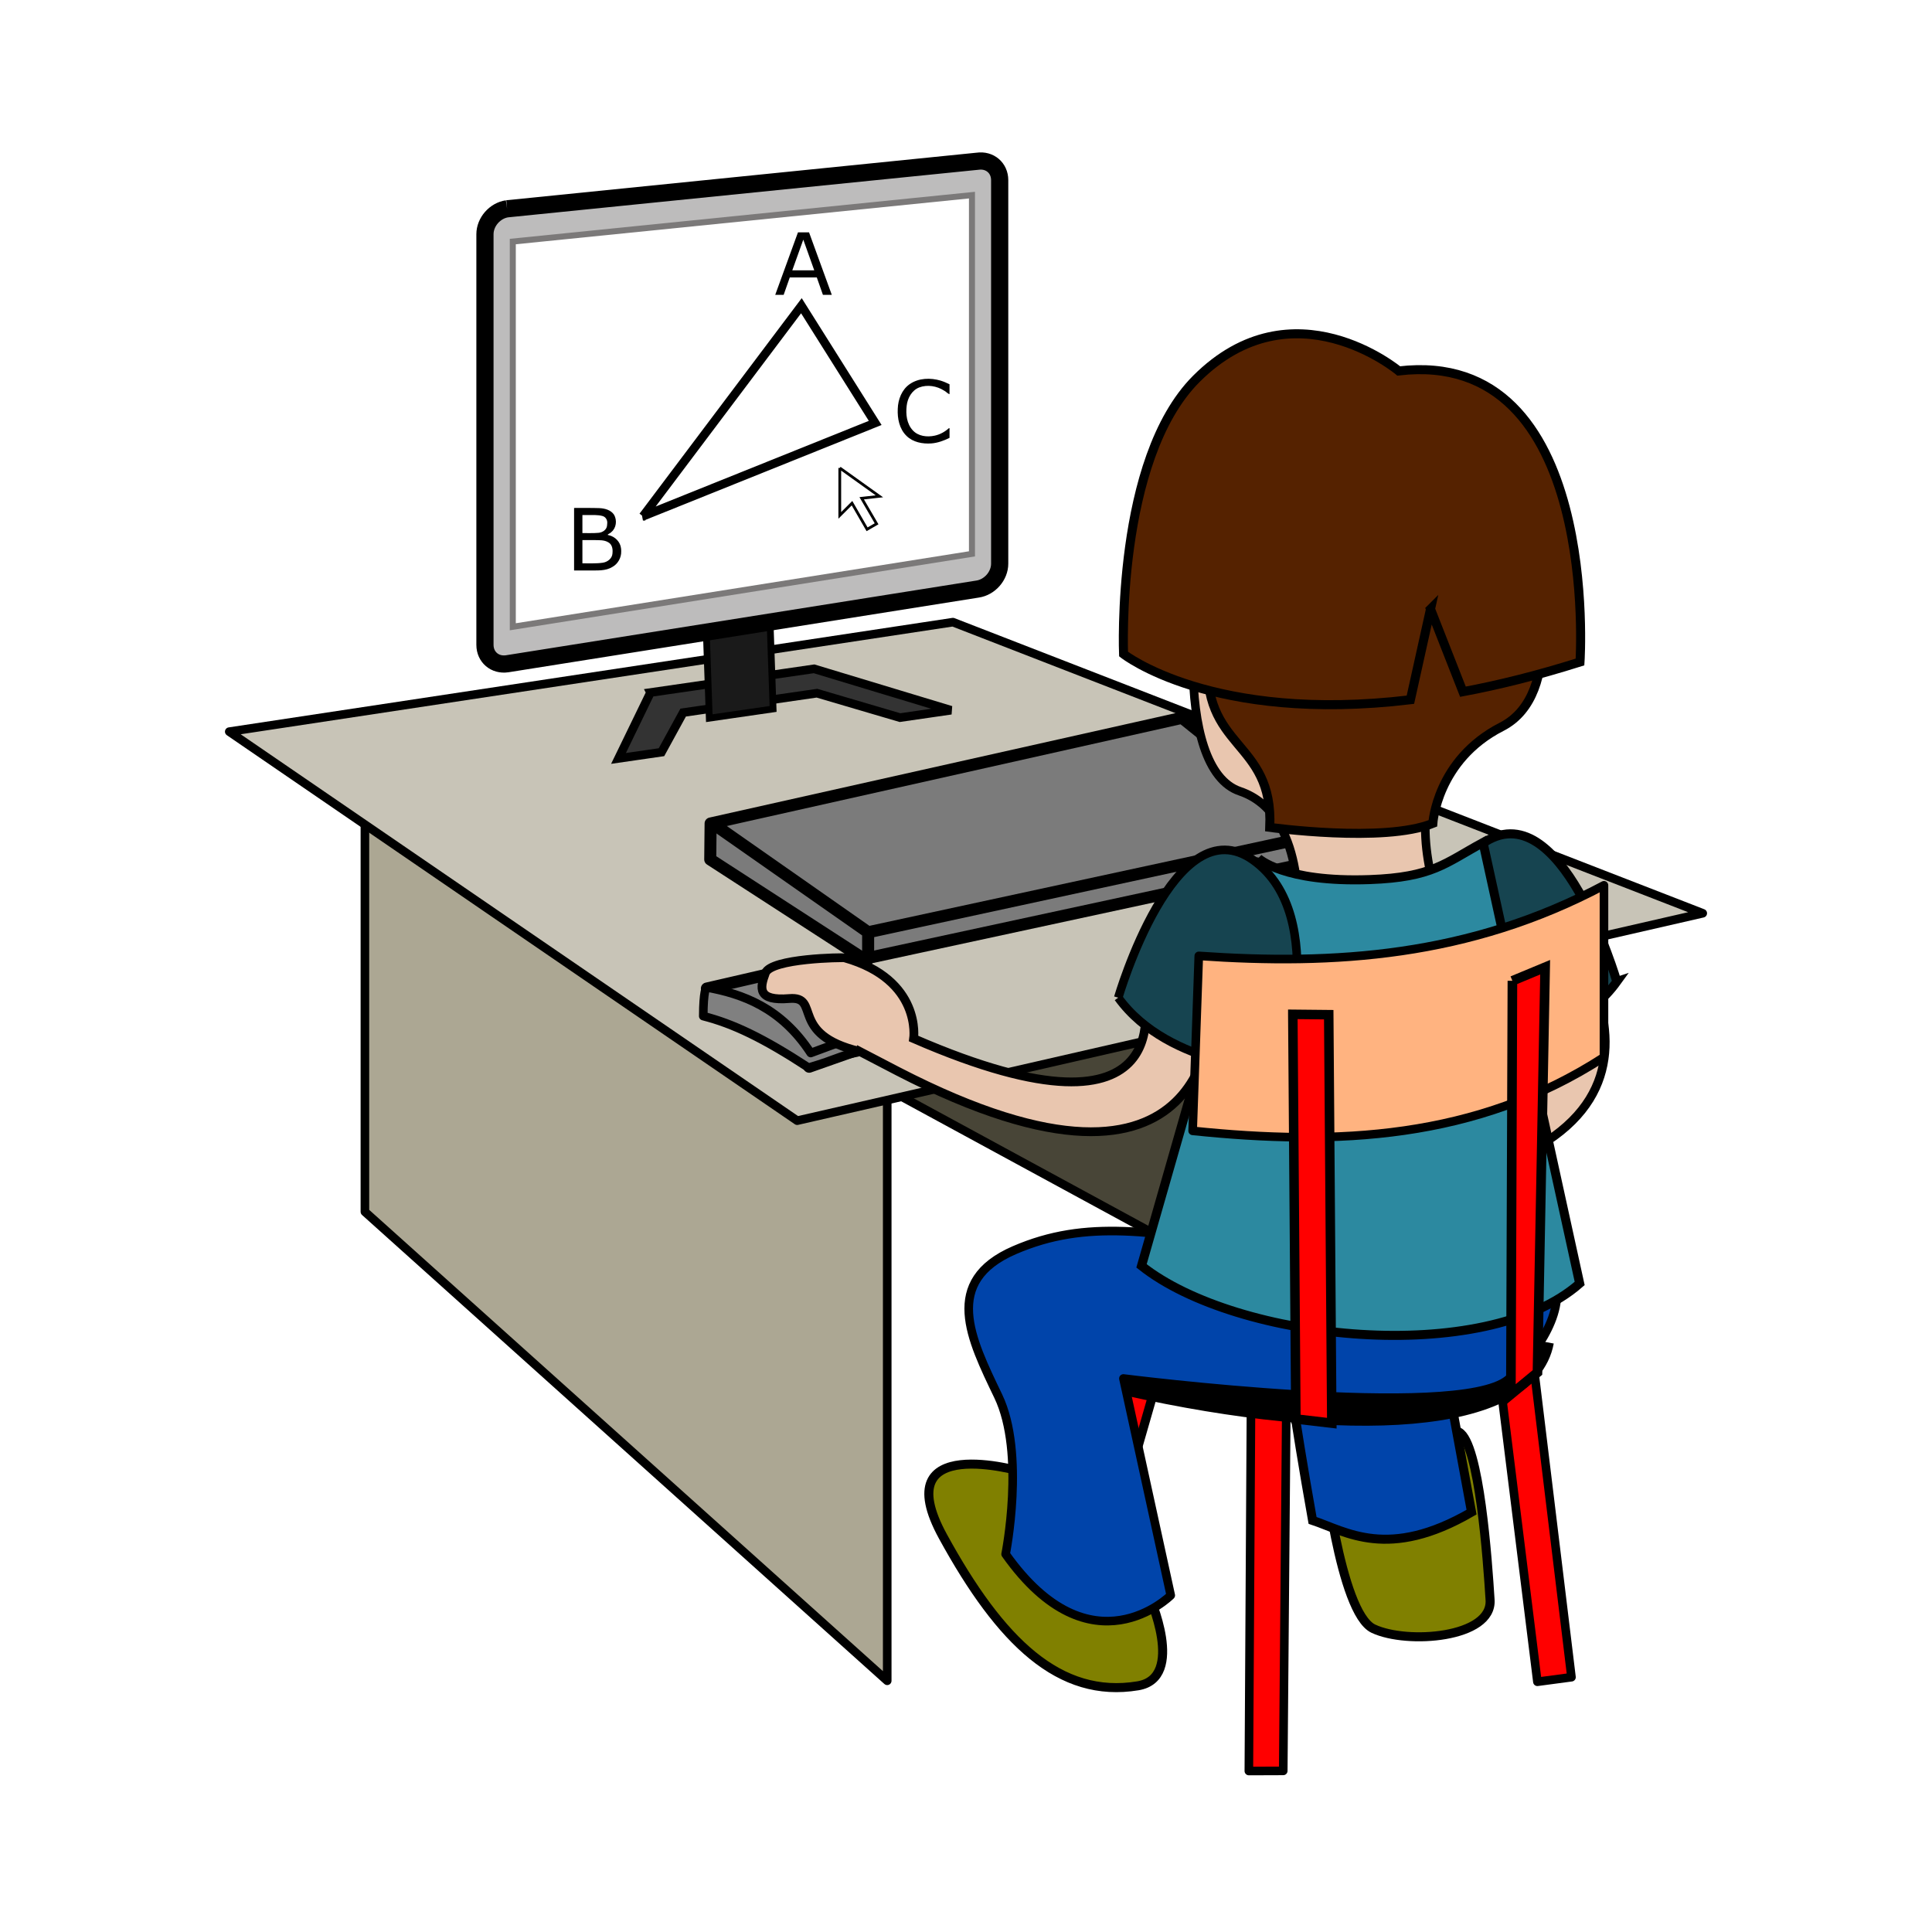 <svg:svg xmlns:dc="http://purl.org/dc/elements/1.1/" xmlns:ns1="http://sodipodi.sourceforge.net/DTD/sodipodi-0.dtd" xmlns:ns2="http://www.inkscape.org/namespaces/inkscape" xmlns:ns4="http://creativecommons.org/ns#" xmlns:rdf="http://www.w3.org/1999/02/22-rdf-syntax-ns#" xmlns:svg="http://www.w3.org/2000/svg" height="224.786" id="svg2" version="1.1" viewBox="-26.177 -17.736 224.786 224.786" width="224.786" ns1:docname="eleve-ordinateur.svg" ns2:version="0.47 r22583">
  <svg:title id="title2858">&#201;l&#232;ve devant un ordinateur.</svg:title>
  <ns1:namedview bordercolor="#666666" borderlayer="true" borderopacity="1.0" id="base" pagecolor="#ffffff" showgrid="false" showguides="true" ns2:current-layer="layer1" ns2:cx="52.294327" ns2:cy="83.021543" ns2:document-units="px" ns2:guide-bbox="true" ns2:pageopacity="0.0" ns2:pageshadow="2" ns2:window-height="1022" ns2:window-maximized="0" ns2:window-width="1633" ns2:window-x="15" ns2:window-y="25" ns2:zoom="2.8" />
  <svg:g id="layer1" transform="translate(-200.63 -304.95)" ns2:groupmode="layer" ns2:label="Calque 1">
    <svg:path d="m336.87 389.08v56.971l-67.186-36.498 6.18-47.028 61.006 26.554z" id="path252" style="stroke:#000000;stroke-miterlimit:3.864;fill:#484537" />
    <svg:path d="m311.89 438.01-8.382 29.161h-2.989l6.245-31.161 5.126 2z" id="path198" style="stroke:#000000;stroke-miterlimit:3.864;stroke-width:1.051;fill:#ff0000" ns1:nodetypes="ccccc" />
    <svg:path d="m277.68 402.62v80.151l-60.77-54.568v-55.622l60.77 30.039z" id="path306" style="stroke-linejoin:round;stroke:#000000;stroke-linecap:round;stroke-miterlimit:3.864;fill:#aca793" />
    <svg:path d="m201.13 372.34 84.195-12.74 87.24 33.872-105.36 24.13-66.078-45.262z" id="path360" style="stroke-linejoin:round;stroke:#000000;stroke-linecap:round;stroke-miterlimit:3.864;fill:#c8c4b7" />
    <svg:g id="g5588" transform="translate(-112.38 -30.305)">
      <svg:g id="g5585">
        <svg:path d="m369.51 413.33 54.854-12.294 16.45 13.216 0.022 3.283-53.506 11.55-17.862-11.568 0.043-4.187z" id="path398" style="stroke-linejoin:round;stroke:#000000;stroke-linecap:round;stroke-miterlimit:3.864;stroke-width:1.4;fill:#7b7b7b" ns1:nodetypes="ccccccc" />
      </svg:g>
      <svg:path d="m387.84 429.09v-3.102l-17.82-12.473m17.82 12.473 52.639-11.38" id="path400" style="stroke-linejoin:round;stroke:#000000;stroke-linecap:round;stroke-miterlimit:3.864;stroke-width:1.4;fill:none" ns1:nodetypes="ccccc" />
    </svg:g>
    <svg:path d="m340.87 425.23c-2.551-1.649-7.596-1.559-9.904 1.189-2.308 2.748-3.199 1.44-3.979-0.22-0.781-1.66 3.76-7.174 3.857-7.374 3.175-6.494 13.209 1.099 13.209 1.099 20.375-6.945 2.649-24.451 2.649-24.451l6.616-4.176s22.224 23.864-7.824 32.57c0 0 3.834 4.617-3.671 7.881-7.506 3.264-6.131-3.12-2.084-4.048 2.002-0.459 1.13-2.47 1.13-2.47z" id="path402" style="stroke:#000000;stroke-miterlimit:3.864;fill:#e9c6af" />
    <svg:path d="m328.39 456.91s1.92 17.939 5.854 19.799c3.933 1.859 13.859 1.091 13.578-3.35-0.281-4.441-1.229-18.23-3.624-19.53-2.396-1.3-5.341-1.401-5.341-1.401" id="path404" style="stroke:#000000;stroke-miterlimit:3.864;stroke-width:1.051;fill:#808000" />
    <svg:path d="m351.83 437.42 5.462 44.935-3.965 0.53-5.64-45.402 4.143-0.063z" id="path416-5" style="stroke-linejoin:round;stroke:#000000;stroke-linecap:round;stroke-miterlimit:3.864;fill:#ff0000" ns1:nodetypes="ccccc" />
    <svg:path d="m324.13 444.89s0.766 6.458 3.038 19.221c3.9 1.3 8.789 4.672 18.498-0.963l-4.128-22.389-17.408 4.131z" id="path406" style="stroke:#000000;stroke-miterlimit:3.864;stroke-width:1.051;fill:#0044aa" ns1:nodetypes="ccccc" />
    <svg:path d="m293.32 458.44s-15.849-4.684-9.145 7.56c6.704 12.245 13.568 18.866 22.669 17.356 5.629-0.934 1.275-10.536 1.275-10.536" id="path408" style="stroke:#000000;stroke-miterlimit:3.864;stroke-width:1.051;fill:#808000" ns1:nodetypes="cssc" />
    <svg:path d="m324.14 447.99-0.384 45.264-4 0.014 0.268-45.75 4.117 0.472z" id="path416" style="stroke-linejoin:round;stroke:#000000;stroke-linecap:round;stroke-miterlimit:3.864;fill:#ff0000" ns1:nodetypes="ccccc" />
    <svg:path d="m305.54 448.08c25.874 5.802 46.464 4.582 48.214-4.821" id="path5666" style="stroke:#000000;stroke-width:3;fill:#ff9955" ns1:nodetypes="cc" />
    <svg:path d="m305.16 447.6 5.508 25.232s-9.25 9.277-19.212-4.796c0 0 2.341-11.722-0.866-18.396-3.206-6.675-6.522-13.329 1.886-16.969 8.409-3.639 16.044-2.152 28.786-0.246 47.864-7.796 33.162 11.655 28.615 15.328-5.91 4.775-44.717-0.153-44.717-0.153z" id="path414" style="stroke-linejoin:round;stroke:#000000;stroke-linecap:round;stroke-miterlimit:3.864;fill:#0044aa" ns1:nodetypes="cccsccsc" />
    <svg:g id="g5632" transform="translate(4.286)">
      <svg:path d="m245.85 367.79-3.721 7.667 5-0.725 2.524-4.61 15.563-2.256 9.662 2.843 5.935-0.86-15.932-4.819-19.032 2.758z" id="path5623" style="stroke:#000000;stroke-width:1px;fill:#333333" ns1:nodetypes="ccccccccc" />
      <svg:path d="m252.16 355.41 0.532 15.365 7.423-1.076l-0.521-14.949-7.434 0.66z" id="path5621" style="stroke:#000000;stroke-width:.788px;fill:#1a1a1a" ns1:nodetypes="ccccc" />
      <svg:g id="g5627" transform="translate(3.84 -3.042)">
        <svg:path d="m225.33 314.55 54.73-5.535c1.424-0.208 2.579 0.777 2.579 2.201v44.621c0 1.425-1.155 2.749-2.579 2.957l-54.73 8.692c-1.424 0.209-2.579-0.777-2.579-2.201v-47.779c0-1.424 1.155-2.748 2.579-2.957" id="path482" style="stroke:#000000;stroke-width:2;fill:#bdbcbc" />
        <svg:path d="m225.99 318.36 53.424-5.402v41.738l-53.424 8.485v-44.82" id="path484" style="fill:#ffffff" />
        <svg:path d="m225.99 318.36 53.424-5.402v41.738l-53.424 8.485v-44.82z" id="path524" style="stroke:#7b7979;stroke-miterlimit:3.864;stroke-width:0.7;fill:none" />
      </svg:g>
    </svg:g>
    <svg:g id="g5595" transform="translate(1.339 2.857)">
      <svg:path d="m264.46 397.27-9.1 2.1c3.967 0.991 8.826 2.875 11.9 9.1l8.371-2.95c-2.608-3.547-5.301-7.033-11.171-8.25z" id="path578" style="stroke-linejoin:round;stroke:#000000;stroke-linecap:round;stroke-miterlimit:3.864;stroke-width:1.4;fill:#808080" ns1:nodetypes="ccccc" />
      <svg:path d="m254.94 402.58c0-2.892 0.347-3.346 0.347-3.346 4.205 0.758 8.7 2.35 12.153 7.639 1.498-0.543 3.636-1.379 4.55-1.602 0.293 0.636 0.754 0.651 0.848 1.539-2.044 0.38-2.147 0.726-5.651 1.768-5.303-3.472-8.776-5.11-12.248-5.998z" id="path5593" style="stroke-linejoin:round;stroke:#000000;stroke-linecap:round;stroke-width:1px;fill:#808080" ns1:nodetypes="ccccccc" />
    </svg:g>
    <svg:path d="m274.48 409.55c-8.318-1.984-4.462-6.466-8.197-6.156-3.736 0.311-3.428-1.241-2.778-2.966 0.65-1.723 9.01-1.833 9.233-1.77 9.01 2.561 8.015 9.393 8.015 9.393 31.878 13.876 26.681-5.292 26.681-5.292l7.974 1.723s0.99 26.736-36.504 7.371l-4.424-2.304z" id="path580" style="stroke:#000000;stroke-miterlimit:3.864;stroke-width:1.022;fill:#e9c6af" ns1:nodetypes="csssccccc" />
    <svg:path d="m325.44 394.19 16.69-1.034c-5.949-17.15 4.019-22.034 8.189-24.665 2.079 0.941 6.531-10.649 5.315-10.305l-2.06-16.828-36.572 2.055c-4.516 11.018-6.049 33.238 1.709 35.862 7.758 2.625 6.73 14.914 6.73 14.914" id="path582" style="stroke:#000000;fill:#e9c6af" />
    <svg:path d="m315.03 363.31c-0.924 11.239 7.62 9.852 7.159 20.166 0 0 13.278 1.849 18.972-0.463 0 0 0.461-7.393 8.004-11.238 7.543-3.846 3.851-17.798 3.851-17.798l-37.986 9.331z" id="path616" style="stroke:#000000;stroke-miterlimit:3.864;stroke-width:1.051;fill:#552200" />
    <svg:path d="m340.89 358.08 3.774 9.614c4.189-0.782 8.701-1.906 13.62-3.458 0 0 2.46-36.636-21.091-33.864 0 0-12.311-10.315-23.55 0.924-9.401 9.401-8.466 32.016-8.466 32.016s10.256 8.088 33.374 5.316l2.34-10.549z" id="path650" style="stroke:#000000;stroke-miterlimit:3.864;stroke-width:1.051;fill:#552200" />
    <svg:path d="m362.57 401.42s-6.554-22.534-15.702-16.005c-9.15 6.529-3.252 24.499-3.252 24.499s13.056-0.328 18.955-8.494z" id="path700" style="stroke:#000000;stroke-miterlimit:3.864;stroke-width:1.051;fill:#164450" />
    <svg:path d="m320.85 387.06s2.916 2.856 12.981 2.492c7.294-0.264 8.742-1.903 13.171-4.313l11.244 51.303c-11.04 9.697-39.864 6.774-50.979-2.047l13.583-47.436z" id="path848" style="stroke:#000000;stroke-miterlimit:3.864;stroke-width:1.051;fill:#2c89a0" ns1:nodetypes="cscccc" />
    <svg:path d="m304.56 403.29s6.553-22.534 15.702-16.005c9.149 6.527 3.251 24.499 3.251 24.499s-13.056-0.328-18.954-8.494" id="path850" style="stroke:#000000;fill:#164450" />
    <svg:path d="m313.93 398.43-0.714 20.357c16.717 1.733 33.03 1.036 47.857-8.571v-20c-15.714 8.359-31.429 9.306-47.143 8.214z" id="path5640" style="stroke-linejoin:round;stroke:#000000;stroke-linecap:round;stroke-width:1px;fill:#ffb380" ns1:nodetypes="ccccc" />
    <svg:path d="m324.87 405.23 0.357 47.079 4.18 0.49-0.357-47.527-4.18-0.042z" id="path5642" style="stroke:#000000;stroke-width:1.106px;fill:#ff0000" ns1:nodetypes="ccccc" />
    <svg:path d="m350.42 401.33-0.179 48.12 3.095-2.551 0.893-47.151-3.809 1.583z" id="path5642-2" style="stroke:#000000;stroke-width:1.119px;fill:#ff0000" ns1:nodetypes="ccccc" />
    <svg:path d="m249.26 347.28 18.435-24.496 8.586 13.637-27.022 10.859z" id="path5668" style="stroke:#000000;stroke-width:1px;fill:none" ns1:nodetypes="cccc" />
    <svg:g id="text5674" style="fill:#000000">
      <svg:path d="m271.23 321.52h-1.03l-0.713-2.026h-3.144l-0.713 2.026h-0.981c0.882-2.424 1.764-4.847 2.647-7.271h1.289c0.882 2.424 1.764 4.847 2.647 7.271zm-2.041-2.856l-1.274-3.569c-0.426 1.19-0.853 2.38-1.279 3.569h2.554z" id="path5714" />
    </svg:g>
    <svg:g id="text5678" style="fill:#000000">
      <svg:path d="m246.73 351.35c0.026 0.737-0.375 1.465-1.021 1.824-0.79 0.489-1.742 0.404-2.631 0.412h-1.831v-7.271c0.974 0.007 1.948-0.017 2.922 0.018 0.641 0.025 1.371 0.212 1.737 0.785 0.356 0.633 0.258 1.531-0.324 2-0.087 0.145-0.701 0.329-0.259 0.374 0.7 0.172 1.292 0.767 1.381 1.494 0.018 0.12 0.027 0.241 0.027 0.362m-1.626-3.276c0.029-0.364-0.195-0.727-0.557-0.822-0.549-0.154-1.127-0.099-1.691-0.111h-0.642v2.1c0.634-0.01 1.27 0.026 1.903-0.034 0.45-0.047 0.916-0.353 0.964-0.837 0.017-0.098 0.024-0.197 0.024-0.297m0.62 3.315c0.015-0.405-0.107-0.86-0.488-1.067-0.491-0.307-1.096-0.249-1.65-0.266h-1.373v2.705c0.79-0.014 1.585 0.043 2.369-0.072 0.547-0.077 1.089-0.489 1.129-1.072 0.009-0.075 0.012-0.151 0.012-0.227" id="path5717" />
    </svg:g>
    <svg:g id="text5682" style="fill:#000000">
      <svg:path d="m284.93 338.16c-0.666 0.325-1.373 0.589-2.117 0.646-1.019 0.071-2.136-0.132-2.887-0.876-0.832-0.806-1.076-2.029-1.02-3.147 0.034-1.09 0.465-2.235 1.388-2.874 1.038-0.722 2.42-0.761 3.599-0.41 0.357 0.11 0.702 0.259 1.036 0.426v1.147c-0.236-0.055-0.405-0.307-0.634-0.411-0.842-0.541-1.944-0.725-2.891-0.37-0.861 0.336-1.359 1.236-1.458 2.12-0.123 0.991-0.004 2.1 0.701 2.865 0.638 0.701 1.677 0.821 2.561 0.624 0.618-0.133 1.187-0.45 1.653-0.873 0.137-0.018 0.039 0.2 0.068 0.29v0.843" id="path5711" />
    </svg:g>
    <svg:path d="m272.16 341.66v5.521l1.423-1.423 1.754 3.038 1.106-0.638-1.733-2.971 2.06-0.228-4.61-3.299z" id="path5686" style="stroke:#000000;stroke-width:.319px;fill:#ffffff" ns1:nodetypes="cccccccc" />
  </svg:g>
</svg:svg>